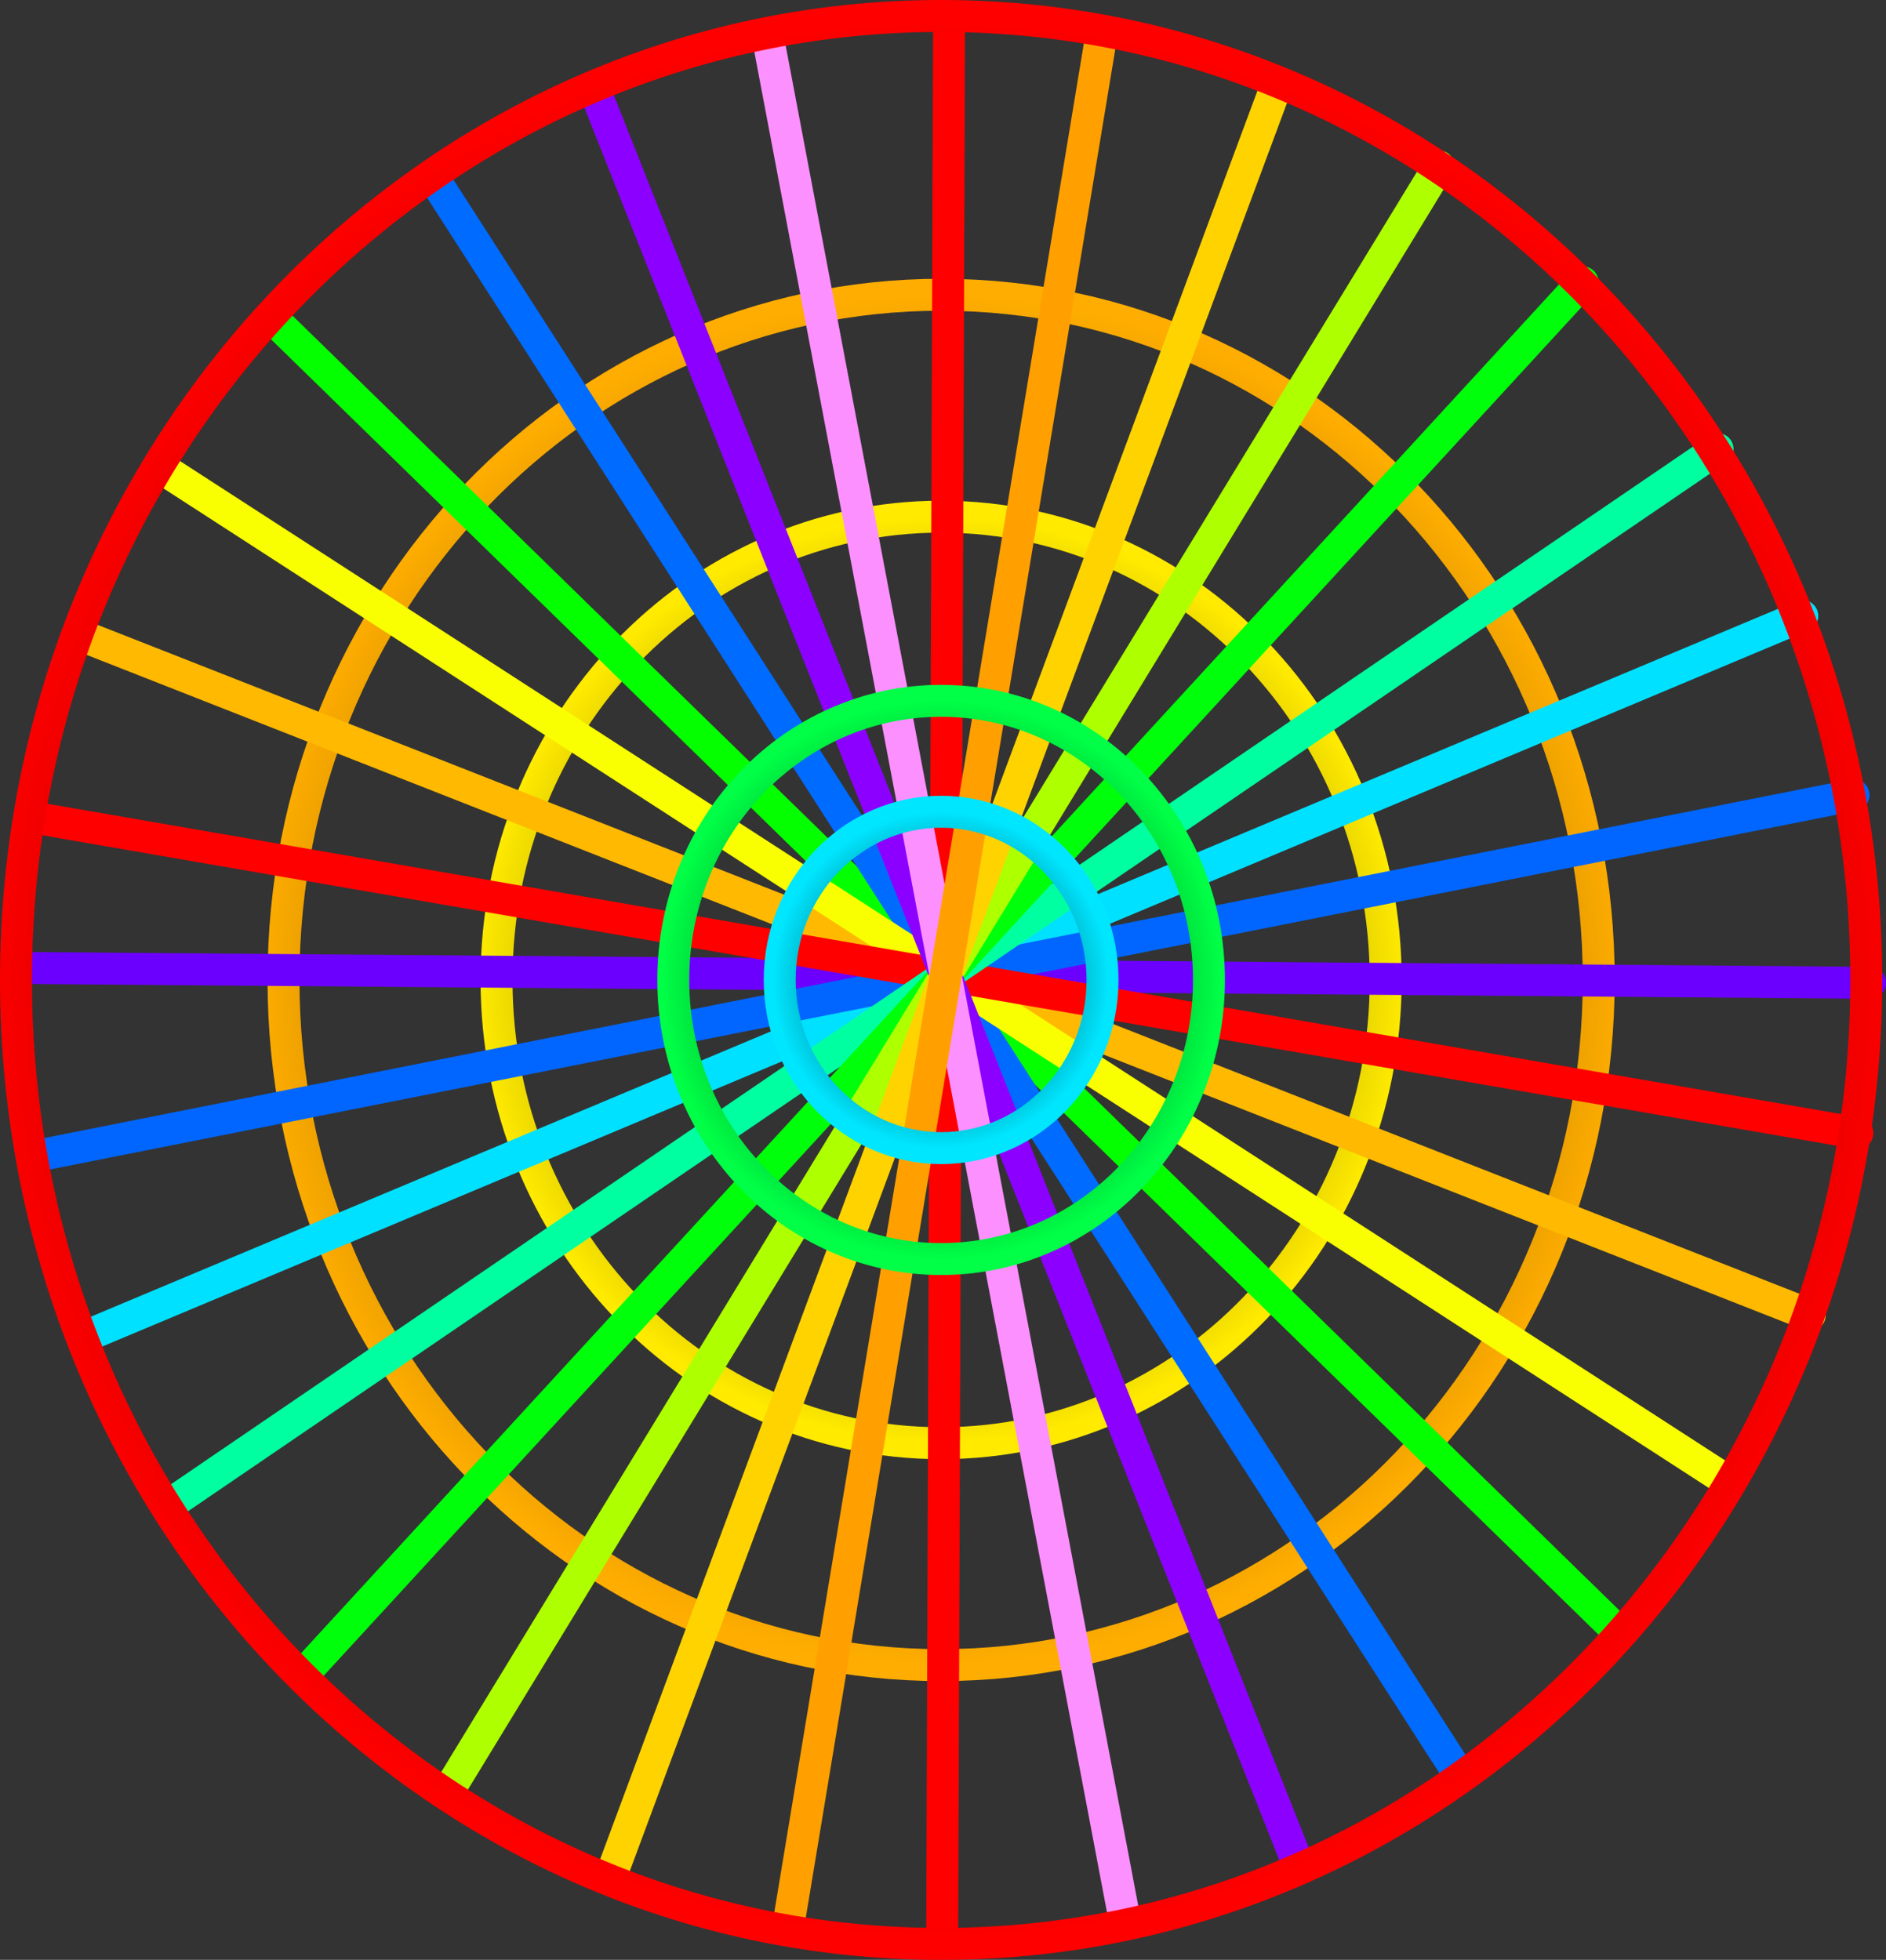<svg version="1.1" xmlns="http://www.w3.org/2000/svg" xmlns:xlink="http://www.w3.org/1999/xlink" width="29.517" height="30.672" viewBox="0,0,29.517,30.672"><rect x="0" y="0" width="29.517" height="30.672" fill="#333333" stroke="none"/><defs><radialGradient cx="240" cy="180" r="10.723" gradientUnits="userSpaceOnUse" id="color-1"><stop offset="0" stop-color="#000000"/><stop offset="1" stop-color="#ffad00"/></radialGradient><radialGradient cx="240" cy="180" r="7.25" gradientUnits="userSpaceOnUse" id="color-2"><stop offset="0" stop-color="#000000"/><stop offset="1" stop-color="#ffea00"/></radialGradient><radialGradient cx="240" cy="180" r="4.368" gradientUnits="userSpaceOnUse" id="color-3"><stop offset="0" stop-color="#000000"/><stop offset="1" stop-color="#00ff46"/></radialGradient><radialGradient cx="240" cy="180" r="2.632" gradientUnits="userSpaceOnUse" id="color-4"><stop offset="0" stop-color="#000000"/><stop offset="1" stop-color="#00e6ff"/></radialGradient><radialGradient cx="240" cy="180" r="15.086" gradientUnits="userSpaceOnUse" id="color-5"><stop offset="0" stop-color="#000000"/><stop offset="1" stop-color="#ff0000"/></radialGradient></defs><g transform="translate(-225.271,-164.664)"><g data-paper-data="{&quot;isPaintingLayer&quot;:true}" fill="none" fill-rule="nonzero" stroke-width="0.5" stroke-linejoin="miter" stroke-miterlimit="10" stroke-dasharray="" stroke-dashoffset="0" style="mix-blend-mode: normal"><path d="M250.292,180c0,5.922 -4.608,10.723 -10.292,10.723c-5.684,0 -10.292,-4.801 -10.292,-10.723c0,-5.922 4.608,-10.723 10.292,-10.723c5.684,0 10.292,4.801 10.292,10.723z" stroke="url(#color-1)" stroke-linecap="butt"/><path d="M246.958,180c0,4.004 -3.115,7.25 -6.958,7.25c-3.843,0 -6.958,-3.246 -6.958,-7.25c0,-4.004 3.115,-7.25 6.958,-7.25c3.843,0 6.958,3.246 6.958,7.25z" stroke="url(#color-2)" stroke-linecap="butt"/><g stroke-linecap="round"><path d="M250.596,190.197l-21.049,-20.538" stroke="#04ff00"/><g><path d="M248.081,192.392l-16.018,-24.928" stroke="#006bff"/><g><path d="M225.605,179.812l28.933,0.233" stroke="#6c00ff"/><path d="M226.665,185.553l26.813,-11.249" stroke="#00e1ff"/><path d="M253.595,185.244l-27.047,-10.631" stroke="#ffb900"/><path d="M225.864,182.749l28.415,-5.642" stroke="#0066ff"/><path d="M227.805,171.994l24.534,15.868" stroke="#f9ff00"/><path d="M254.34,182.397l-28.537,-4.937" stroke="#ff0000"/><g><path d="M227.992,188.164l24.16,-16.471" stroke="#00ffa1"/><g><path d="M250.04,169.082l-19.937,21.693" stroke="#00ff0b"/><g><path d="M232.353,192.587l15.437,-25.317" stroke="#aeff00"/><g><path d="M240.017,194.895l0.108,-29.933" stroke="#ff0000"/><path d="M245.562,193.775l-10.982,-27.694" stroke="#8c00ff"/><path d="M234.879,193.898l10.385,-27.939" stroke="#ffd300"/><path d="M242.855,194.616l-5.568,-29.374" stroke="#fd90ff"/><path d="M237.628,194.68l4.887,-29.503" stroke="#ffa000"/></g></g></g></g></g></g></g><path d="M244.192,180c0,2.412 -1.877,4.368 -4.192,4.368c-2.315,0 -4.192,-1.955 -4.192,-4.368c0,-2.412 1.877,-4.368 4.192,-4.368c2.315,0 4.192,1.955 4.192,4.368z" stroke="url(#color-3)" stroke-linecap="butt"/><path d="M242.526,180c0,1.454 -1.131,2.632 -2.526,2.632c-1.395,0 -2.526,-1.179 -2.526,-2.632c0,-1.454 1.131,-2.632 2.526,-2.632c1.395,0 2.526,1.179 2.526,2.632z" stroke="url(#color-4)" stroke-linecap="butt"/><path d="M254.479,180c0,8.332 -6.483,15.086 -14.479,15.086c-7.997,0 -14.479,-6.754 -14.479,-15.086c0,-8.332 6.483,-15.086 14.479,-15.086c7.997,0 14.479,6.754 14.479,15.086z" stroke="url(#color-5)" stroke-linecap="butt"/></g></g></svg>